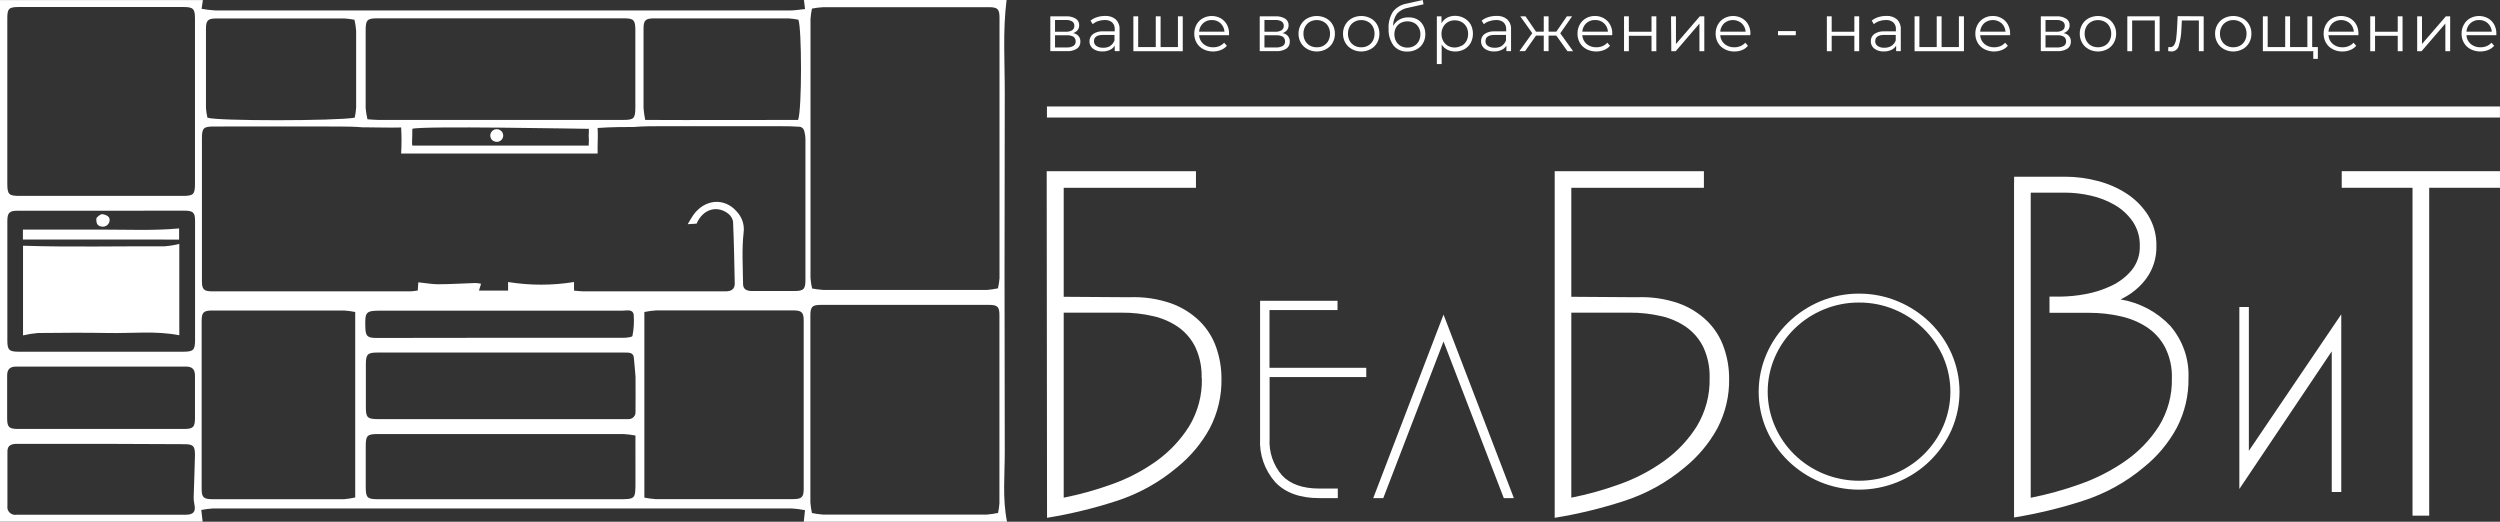 <svg width="460" height="96" viewBox="0 0 460 96" fill="none" xmlns="http://www.w3.org/2000/svg">
<rect x="0" y="0" width="460" height="96" fill="#333333" stroke="none"/>
<g clip-path="url(#clip0_83_822)">
<path d="M185.291 96H147.896C147.968 95.347 148.034 94.702 148.121 93.872C147.31 93.713 146.489 93.606 145.664 93.553C110.187 93.553 74.706 93.553 39.22 93.553C38.488 93.6 37.76 93.692 37.039 93.83L37.286 95.993H0V0.007H37.33L37.097 1.624C37.958 1.775 38.827 1.877 39.7 1.929C47.551 1.929 55.405 1.929 63.261 1.929H114.019C124.453 1.929 134.885 1.929 145.315 1.929C146.216 1.929 147.118 1.766 148.128 1.667L147.925 0H185.211C184.484 5.773 184.891 11.526 184.877 17.264C184.819 39.223 184.819 61.179 184.877 83.134C184.884 87.411 184.426 91.702 185.291 96ZM67.201 23.427C67.158 23.427 66.773 23.427 66.729 23.427C65.151 23.3 63.923 23.285 62.367 23.278C54.69 23.243 47.013 23.278 39.337 23.278C37.446 23.278 37.156 23.562 37.156 25.449C37.156 34.23 37.156 43.01 37.156 51.791C37.156 53.245 37.534 53.607 39.031 53.607C51.211 53.607 63.387 53.607 75.562 53.607C76.001 53.583 76.438 53.531 76.87 53.451L76.972 51.947C78.426 52.089 79.531 52.309 80.607 52.302C82.89 52.302 85.165 52.146 87.448 52.075C87.807 52.091 88.165 52.136 88.516 52.209L88.131 53.465H93.489V51.89C97.506 52.543 101.605 52.543 105.622 51.89V53.472C106.204 53.522 106.749 53.607 107.301 53.607H123.048C126.537 53.607 130.019 53.607 133.502 53.607C134.563 53.607 135.217 53.21 135.195 52.117C135.115 48.344 135.05 44.571 134.883 40.769C134.779 40.189 134.458 39.668 133.981 39.308C132.106 37.833 129.445 38.265 128.166 41.152L126.537 41.251C126.915 40.627 127.199 40.095 127.54 39.606C129.627 36.62 133.283 36.308 135.537 38.897C136.035 39.416 136.408 40.036 136.631 40.713C136.853 41.39 136.919 42.107 136.824 42.812C136.475 45.918 136.693 49.089 136.722 52.231C136.722 53.281 137.449 53.55 138.438 53.55C140.997 53.55 143.527 53.55 146.115 53.55C147.867 53.55 148.201 53.21 148.201 51.522C148.201 42.92 148.201 34.312 148.201 25.697C148.199 25.103 148.109 24.513 147.932 23.945C147.872 23.792 147.774 23.656 147.647 23.548C147.521 23.44 147.369 23.365 147.205 23.328C145.998 23.236 144.784 23.222 143.57 23.222C136.155 23.222 128.747 23.222 121.332 23.222C119.878 23.222 118.468 23.222 116.643 23.363C115.189 23.363 112.463 23.363 109.962 23.548C110.064 24.917 109.919 26.683 109.962 28.25H73.81C73.904 26.653 73.904 25.052 73.81 23.456C71.563 23.52 69.382 23.427 67.201 23.427ZM149.4 1.582C149.268 2.214 149.178 2.853 149.132 3.497C149.132 19.375 149.132 35.26 149.132 51.153C149.18 51.802 149.279 52.447 149.43 53.082C150.102 53.211 150.782 53.298 151.465 53.344C161.526 53.344 171.588 53.344 181.649 53.344C182.314 53.291 182.975 53.194 183.626 53.054C183.766 52.444 183.861 51.825 183.91 51.202C183.91 35.23 183.91 19.257 183.91 3.284C183.91 1.653 183.568 1.319 181.925 1.319C171.777 1.319 161.628 1.319 151.48 1.319C150.777 1.363 150.077 1.451 149.386 1.582H149.4ZM149.4 94.397C150.064 94.537 150.737 94.632 151.414 94.681C161.476 94.681 171.537 94.681 181.598 94.681C182.288 94.624 182.973 94.523 183.648 94.376C183.77 93.786 183.852 93.189 183.895 92.588C183.895 81.046 183.895 69.506 183.895 57.969C183.895 56.444 183.546 56.096 181.933 56.096C171.653 56.096 161.371 56.096 151.087 56.096C149.415 56.096 149.11 56.451 149.11 58.089C149.11 69.542 149.11 80.994 149.11 92.447C149.159 93.103 149.256 93.754 149.4 94.397ZM1.345 18.42C1.345 23.541 1.345 28.662 1.345 33.783C1.345 35.776 1.628 36.045 3.591 36.045H33.637C35.564 36.045 35.869 35.769 35.876 33.917C35.876 23.761 35.876 13.594 35.876 3.419C35.876 1.61 35.556 1.291 33.746 1.291H3.439C1.665 1.291 1.345 1.589 1.345 3.284V18.42ZM118.562 91.56C119.239 91.694 119.924 91.787 120.612 91.837C129.036 91.837 137.464 91.837 145.896 91.837C147.489 91.837 147.874 91.503 147.881 89.971C147.881 79.635 147.881 69.301 147.881 58.969C147.881 57.444 147.474 57.111 145.896 57.111C137.507 57.111 129.123 57.111 120.743 57.111C120.01 57.16 119.281 57.259 118.562 57.408V91.56ZM65.362 57.408C64.686 57.274 64.001 57.181 63.312 57.132C55.233 57.132 47.159 57.132 39.089 57.132C37.497 57.132 37.105 57.458 37.105 58.99C37.105 69.322 37.105 79.656 37.105 89.993C37.105 91.532 37.497 91.851 39.082 91.851C47.161 91.851 55.238 91.851 63.312 91.851C64.003 91.795 64.688 91.689 65.362 91.532V57.408ZM67.616 21.945C68.408 21.994 69.004 22.066 69.608 22.066H114.593C116.658 22.066 116.897 21.831 116.905 19.739C116.905 15.011 116.905 10.282 116.905 5.554C116.905 3.66 116.599 3.369 114.724 3.369H69.462C67.579 3.369 67.281 3.66 67.281 5.561C67.281 10.341 67.281 15.117 67.281 19.888C67.342 20.588 67.454 21.282 67.616 21.966V21.945ZM116.636 65.898C116.585 64.828 115.727 64.87 114.869 64.87H69.382C67.667 64.87 67.332 65.203 67.318 66.92C67.318 69.594 67.318 72.261 67.318 74.927C67.318 76.857 67.609 77.119 69.63 77.119C84.625 77.119 99.622 77.119 114.622 77.119C114.927 77.119 115.24 77.119 115.545 77.119C115.734 77.135 115.923 77.109 116.1 77.046C116.277 76.982 116.438 76.88 116.57 76.749C116.703 76.618 116.804 76.459 116.867 76.286C116.93 76.112 116.953 75.927 116.934 75.743C116.934 73.615 116.97 71.445 116.934 69.289C116.868 68.154 116.716 67.026 116.636 65.898ZM116.919 80.134C116.199 80.001 115.47 79.911 114.738 79.864C99.646 79.864 84.559 79.864 69.477 79.864C67.587 79.864 67.296 80.155 67.296 82.056C67.296 84.552 67.296 87.049 67.296 89.546C67.296 91.603 67.565 91.858 69.63 91.858H113.699C116.919 91.858 116.919 91.858 116.927 88.744L116.919 80.134ZM118.729 22.066C128.18 22.115 137.58 22.066 146.849 22.066C147.576 20.129 147.539 5.171 146.9 3.624C146.291 3.501 145.674 3.42 145.053 3.383C136.814 3.383 128.575 3.383 120.336 3.383C118.766 3.383 118.41 3.738 118.41 5.284C118.41 10.14 118.41 15.001 118.41 19.867C118.466 20.605 118.57 21.34 118.722 22.066H118.729ZM38.173 21.654C39.831 22.285 61.924 22.264 65.268 21.654C65.401 21.053 65.488 20.444 65.529 19.831C65.529 15.103 65.529 10.374 65.529 5.646C65.478 4.97 65.376 4.299 65.224 3.639C64.619 3.52 64.007 3.44 63.392 3.397C55.541 3.397 47.687 3.397 39.831 3.397C38.253 3.397 37.897 3.745 37.897 5.284C37.897 10.15 37.897 15.015 37.897 19.874C37.939 20.473 38.029 21.068 38.166 21.654H38.173ZM18.669 81.666C13.507 81.666 8.346 81.666 3.184 81.666C2.195 81.666 1.381 81.871 1.367 83.02C1.367 86.375 1.367 89.73 1.367 93.092C1.33 93.318 1.349 93.549 1.423 93.766C1.497 93.982 1.624 94.179 1.792 94.337C1.96 94.496 2.166 94.613 2.39 94.678C2.615 94.742 2.853 94.753 3.082 94.709C13.449 94.709 23.816 94.709 34.182 94.709C35.636 94.709 36.058 94.106 35.76 92.759C35.668 92.342 35.627 91.915 35.636 91.489C35.709 88.879 35.825 86.262 35.876 83.687C35.876 82.063 35.549 81.729 33.892 81.729L18.669 81.666ZM18.705 38.776C13.543 38.776 8.382 38.776 3.22 38.776C1.767 38.776 1.352 39.145 1.352 40.599C1.352 47.961 1.352 55.323 1.352 62.685C1.352 64.395 1.701 64.714 3.431 64.714H33.761C35.564 64.714 35.891 64.402 35.891 62.586C35.891 55.267 35.891 47.949 35.891 40.634C35.891 39.095 35.535 38.769 33.935 38.762L18.705 38.776ZM18.487 78.928H33.833C35.513 78.928 35.862 78.616 35.876 76.984C35.876 74.36 35.876 71.736 35.876 69.112C35.876 67.991 35.396 67.452 34.226 67.452H2.966C1.796 67.452 1.309 67.991 1.316 69.112C1.316 71.736 1.316 74.36 1.316 76.984C1.316 78.616 1.672 78.928 3.351 78.928H18.487ZM91.919 62.154C99.552 62.154 107.18 62.154 114.804 62.154C115.349 62.154 116.338 62.012 116.367 61.82C116.62 60.555 116.701 59.262 116.607 57.976C116.49 56.813 115.334 57.16 114.564 57.16C99.792 57.16 85.01 57.16 70.218 57.16C67.311 57.16 67.136 57.302 67.223 60.239C67.267 61.863 67.587 62.175 69.266 62.182L91.919 62.154ZM108.319 23.704C106.865 23.704 77.365 23.122 75.867 23.704C75.867 25.959 75.758 26.264 75.867 26.789C85.267 26.789 96.739 26.789 106.138 26.789H108.319C108.366 26.161 108.366 25.531 108.319 24.902C108.356 24.499 108.366 24.094 108.348 23.69L108.319 23.704Z" fill="white"/>
<path d="M32.99 44.883V61.685C28.628 60.834 24.266 61.359 19.941 61.274C15.615 61.189 11.305 61.231 6.979 61.274C6.055 61.35 5.139 61.497 4.238 61.714V45.216C12.962 45.493 21.598 45.287 30.249 45.323C31.174 45.25 32.091 45.103 32.99 44.883Z" fill="white"/>
<path d="M4.216 44.074V42.244C9.036 42.244 13.885 42.244 18.756 42.244C23.627 42.244 28.287 42.464 32.954 42.032V44.081L4.216 44.074Z" fill="white"/>
<path d="M20.166 40.365C20.186 40.56 20.158 40.758 20.083 40.941C20.008 41.123 19.89 41.286 19.737 41.414C19.585 41.543 19.403 41.634 19.207 41.68C19.011 41.725 18.806 41.724 18.61 41.677C17.702 41.521 17.724 40.741 17.724 40.258C17.724 39.968 18.538 39.358 18.821 39.407C19.221 39.457 20.115 39.677 20.166 40.365Z" fill="white"/>
<path d="M90.952 23.853C91.108 23.793 91.275 23.765 91.443 23.772C91.61 23.779 91.775 23.82 91.925 23.893C92.075 23.965 92.208 24.068 92.316 24.194C92.423 24.32 92.502 24.466 92.547 24.624C92.593 24.782 92.604 24.947 92.58 25.109C92.556 25.271 92.497 25.426 92.408 25.565C92.318 25.703 92.2 25.822 92.061 25.913C91.921 26.004 91.764 26.066 91.599 26.094C91.4 26.118 91.198 26.096 91.01 26.03C90.86 25.987 90.721 25.913 90.603 25.813C90.485 25.712 90.391 25.588 90.326 25.449C90.257 25.304 90.218 25.148 90.212 24.988C90.205 24.829 90.232 24.67 90.291 24.521C90.349 24.372 90.438 24.236 90.551 24.121C90.665 24.006 90.801 23.915 90.952 23.853Z" fill="white"/>
<path d="M192.593 31.498H220.057V34.551H195.722V54.609L207.791 54.691C210.388 54.582 212.984 54.958 215.437 55.8C217.425 56.51 219.233 57.631 220.735 59.087C222.119 60.462 223.164 62.125 223.792 63.952C224.427 65.778 224.751 67.692 224.751 69.62C224.818 72.798 224.084 75.943 222.613 78.78C221.096 81.566 219.029 84.032 216.532 86.036C213.243 88.802 209.425 90.905 205.298 92.223C201.17 93.556 196.944 94.577 192.655 95.276L192.593 31.498ZM221.101 69.549C221.161 67.614 220.773 65.69 219.964 63.921C219.259 62.445 218.182 61.167 216.834 60.207C215.439 59.238 213.862 58.546 212.193 58.171C210.29 57.729 208.339 57.514 206.383 57.53H195.722V91.572C198.742 90.972 201.71 90.145 204.599 89.099C207.517 88.06 210.27 86.624 212.777 84.835C215.192 83.102 217.239 80.928 218.806 78.433C220.416 75.757 221.226 72.693 221.142 69.59L221.101 69.549Z" fill="white"/>
<path d="M242.745 91.653C239.198 91.653 236.497 90.673 234.64 88.712C232.685 86.49 231.687 83.617 231.855 80.693V55.342H246.103V57.052H233.586V67.677H251.392V69.386H233.607V80.693C233.453 83.154 234.27 85.579 235.892 87.471C237.415 89.085 239.699 89.893 242.745 89.893H246.156V91.653H242.745Z" fill="white"/>
<path d="M254.521 91.653H252.675L265.609 57.886L278.554 91.653H276.697L265.609 62.832L254.521 91.653Z" fill="white"/>
<path d="M286.064 31.498H313.519V34.551H289.121V54.609L301.189 54.691C303.79 54.582 306.389 54.958 308.845 55.8C310.832 56.508 312.637 57.629 314.134 59.087C315.521 60.459 316.566 62.124 317.19 63.952C317.834 65.776 318.161 67.691 318.16 69.62C318.224 72.799 317.486 75.944 316.012 78.78C314.495 81.563 312.432 84.029 309.941 86.036C306.648 88.802 302.826 90.906 298.696 92.223C294.573 93.558 290.349 94.578 286.064 95.276V31.498ZM314.572 69.549C314.627 67.614 314.239 65.691 313.435 63.921C312.726 62.448 311.65 61.171 310.306 60.207C308.914 59.238 307.34 58.546 305.674 58.171C303.768 57.729 301.814 57.514 299.854 57.53H289.121V91.572C292.141 90.973 295.109 90.147 297.997 89.099C300.916 88.062 303.67 86.626 306.175 84.835C308.596 83.105 310.648 80.93 312.215 78.433C313.828 75.757 314.644 72.694 314.572 69.59V69.549Z" fill="white"/>
<path d="M342.068 54.029C344.528 54.02 346.964 54.505 349.224 55.454C353.662 57.302 357.197 60.751 359.091 65.081C360.055 67.294 360.552 69.674 360.552 72.078C360.552 74.482 360.055 76.862 359.091 79.075C358.142 81.208 356.791 83.148 355.107 84.794C353.42 86.444 351.422 87.761 349.224 88.671C346.956 89.612 344.517 90.096 342.052 90.096C339.588 90.096 337.149 89.612 334.881 88.671C330.464 86.819 326.943 83.384 325.045 79.075C324.084 76.861 323.591 74.48 323.595 72.076C323.598 69.672 324.099 67.293 325.066 65.081C326.001 62.934 327.35 60.983 329.04 59.331C330.728 57.693 332.716 56.377 334.902 55.454C337.164 54.502 339.604 54.017 342.068 54.029ZM342.068 55.668C339.828 55.655 337.609 56.092 335.549 56.95C331.506 58.624 328.289 61.766 326.578 65.712C325.706 67.721 325.256 69.881 325.256 72.063C325.256 74.245 325.706 76.404 326.578 78.413C328.281 82.365 331.501 85.51 335.549 87.175C337.611 88.022 339.826 88.457 342.063 88.457C344.3 88.457 346.515 88.022 348.577 87.175C350.579 86.349 352.4 85.153 353.938 83.654C355.475 82.147 356.703 80.368 357.558 78.413C358.425 76.403 358.872 74.244 358.872 72.063C358.872 69.882 358.425 67.723 357.558 65.712C356.703 63.76 355.474 61.985 353.938 60.481C352.4 58.979 350.58 57.781 348.577 56.95C346.52 56.093 344.305 55.656 342.068 55.668Z" fill="white"/>
<path d="M390.175 55.088C393.712 55.682 396.945 57.407 399.365 59.993C401.652 62.68 402.834 66.1 402.682 69.59C402.733 72.743 401.999 75.862 400.544 78.678C399.036 81.481 396.968 83.963 394.463 85.975C391.174 88.741 387.355 90.844 383.228 92.162C379.101 93.495 374.874 94.516 370.586 95.215V33.584H373.653V91.592C376.698 90.986 379.693 90.159 382.613 89.119C385.599 88.079 388.424 86.644 391.01 84.855C393.493 83.144 395.603 80.968 397.216 78.454C398.871 75.781 399.707 72.701 399.626 69.579C399.689 67.634 399.267 65.703 398.395 63.952C397.625 62.462 396.485 61.185 395.078 60.237C393.6 59.272 391.952 58.582 390.217 58.202C388.313 57.766 386.363 57.551 384.407 57.56H377.106V54.579H379.025C380.611 54.563 382.193 54.407 383.75 54.111C385.402 53.809 387.006 53.292 388.517 52.574C389.953 51.896 391.221 50.92 392.23 49.714C393.245 48.451 393.773 46.881 393.722 45.277C393.772 43.693 393.328 42.132 392.449 40.799C391.6 39.56 390.482 38.517 389.174 37.746C387.789 36.939 386.282 36.348 384.71 35.996C383.161 35.638 381.576 35.454 379.984 35.446H370.597V32.515H379.984C381.996 32.517 383.998 32.777 385.94 33.289C387.852 33.772 389.668 34.563 391.312 35.629C392.898 36.664 394.238 38.017 395.245 39.598C396.303 41.324 396.835 43.308 396.778 45.318C396.821 47.4 396.194 49.443 394.984 51.159C393.752 52.848 392.096 54.2 390.175 55.088Z" fill="white"/>
<path d="M430.793 57.836V90.524H429.041V64.644L412.039 89.974V56.492H413.791V82.952L430.793 57.836Z" fill="white"/>
<path d="M460 31.498V34.551H446.972V94.879H443.905V34.551H430.877V31.498H460Z" fill="white"/>
<path d="M459.99 19.591H192.635V21.626H459.99V19.591Z" fill="white"/>
<path d="M198.789 7.663C198.803 7.914 198.752 8.163 198.641 8.389C198.53 8.615 198.362 8.81 198.153 8.956C197.586 9.302 196.921 9.463 196.254 9.414H193.26V3.002H196.171C196.789 2.972 197.402 3.12 197.933 3.43C198.139 3.562 198.306 3.744 198.417 3.958C198.529 4.172 198.581 4.411 198.57 4.651C198.579 4.973 198.476 5.289 198.278 5.546C198.063 5.803 197.777 5.994 197.454 6.096C197.839 6.142 198.192 6.33 198.44 6.621C198.688 6.912 198.813 7.285 198.789 7.663ZM194.126 5.842H196.108C196.517 5.864 196.923 5.768 197.276 5.567C197.41 5.474 197.517 5.35 197.589 5.206C197.66 5.062 197.692 4.902 197.683 4.742C197.692 4.586 197.659 4.429 197.587 4.289C197.516 4.148 197.409 4.027 197.276 3.939C196.921 3.744 196.515 3.652 196.108 3.674H194.126V5.842ZM197.495 8.457C197.638 8.366 197.752 8.24 197.828 8.092C197.903 7.943 197.936 7.778 197.923 7.612C197.93 7.451 197.898 7.29 197.829 7.143C197.761 6.996 197.657 6.868 197.527 6.768C197.158 6.556 196.732 6.46 196.306 6.493H194.126V8.732H196.212C196.658 8.762 197.103 8.666 197.495 8.457Z" fill="white"/>
<path d="M205.308 3.572C205.551 3.818 205.738 4.111 205.856 4.432C205.975 4.753 206.023 5.094 205.997 5.435V9.414H205.11V8.396C204.903 8.739 204.593 9.012 204.223 9.18C203.794 9.38 203.322 9.478 202.846 9.465C202.218 9.499 201.597 9.316 201.094 8.946C200.895 8.782 200.734 8.578 200.624 8.348C200.514 8.118 200.457 7.867 200.457 7.612C200.457 7.358 200.514 7.107 200.624 6.877C200.734 6.647 200.895 6.443 201.094 6.279C201.656 5.893 202.339 5.713 203.024 5.77H205.11V5.384C205.127 5.153 205.094 4.921 205.013 4.704C204.932 4.487 204.805 4.288 204.641 4.122C204.25 3.805 203.749 3.648 203.243 3.684C202.834 3.685 202.428 3.753 202.043 3.888C201.68 4.006 201.346 4.197 201.063 4.447L200.656 3.796C201.01 3.509 201.417 3.292 201.856 3.155C202.334 3.002 202.834 2.927 203.337 2.931C204.055 2.884 204.763 3.114 205.308 3.572ZM204.265 8.457C204.638 8.211 204.92 7.854 205.068 7.439V6.422H202.982C201.856 6.422 201.292 6.808 201.292 7.572C201.283 7.743 201.318 7.915 201.394 8.069C201.471 8.224 201.587 8.358 201.73 8.457C202.094 8.693 202.526 8.807 202.961 8.783C203.433 8.811 203.903 8.697 204.307 8.457H204.265Z" fill="white"/>
<path d="M217.627 3.002V9.424H208.542V3.002H209.428V8.661H212.662V3.002H213.549V8.661H216.74V3.002H217.627Z" fill="white"/>
<path d="M226.139 6.473H220.631C220.646 6.78 220.724 7.082 220.86 7.36C220.996 7.638 221.188 7.886 221.424 8.091C221.926 8.507 222.57 8.725 223.228 8.701C223.615 8.705 223.998 8.632 224.355 8.488C224.696 8.346 224.999 8.13 225.242 7.857L225.742 8.427C225.448 8.768 225.072 9.034 224.647 9.2C224.127 9.405 223.568 9.497 223.008 9.471C222.448 9.444 221.9 9.3 221.403 9.047C220.891 8.782 220.468 8.379 220.183 7.887C219.886 7.372 219.735 6.789 219.745 6.198C219.738 5.613 219.881 5.036 220.162 4.519C220.429 4.034 220.83 3.632 221.32 3.358C221.822 3.085 222.387 2.941 222.962 2.941C223.538 2.941 224.103 3.085 224.605 3.358C225.082 3.637 225.475 4.033 225.742 4.508C226.021 5.029 226.161 5.61 226.149 6.198L226.139 6.473ZM221.372 4.274C220.933 4.68 220.669 5.233 220.631 5.821H225.304C225.266 5.235 225.005 4.684 224.574 4.274C224.139 3.879 223.562 3.667 222.968 3.684C222.675 3.675 222.383 3.722 222.109 3.824C221.835 3.925 221.585 4.078 221.372 4.274Z" fill="white"/>
<path d="M237.321 7.663C237.335 7.914 237.284 8.163 237.173 8.389C237.062 8.615 236.894 8.81 236.684 8.956C236.117 9.299 235.452 9.459 234.786 9.414H231.792V3.002H234.692C235.314 2.97 235.931 3.118 236.465 3.43C236.669 3.563 236.835 3.746 236.946 3.959C237.058 4.173 237.111 4.411 237.102 4.651C237.105 4.972 237.003 5.286 236.81 5.546C236.595 5.803 236.309 5.994 235.986 6.096C236.371 6.142 236.724 6.33 236.972 6.621C237.22 6.912 237.345 7.285 237.321 7.663ZM232.658 5.842H234.63C235.042 5.866 235.452 5.77 235.808 5.567C235.942 5.474 236.049 5.35 236.12 5.206C236.192 5.062 236.224 4.902 236.215 4.742C236.224 4.586 236.191 4.429 236.119 4.289C236.048 4.148 235.941 4.027 235.808 3.939C235.449 3.743 235.04 3.651 234.63 3.674H232.658V5.842ZM236.027 8.457C236.168 8.365 236.28 8.239 236.354 8.09C236.427 7.942 236.458 7.777 236.444 7.612C236.453 7.452 236.423 7.292 236.356 7.145C236.288 6.998 236.187 6.869 236.059 6.768C235.69 6.556 235.264 6.46 234.838 6.493H232.658V8.732H234.744C235.19 8.76 235.635 8.665 236.027 8.457Z" fill="white"/>
<path d="M240.575 9.047C240.07 8.777 239.651 8.375 239.365 7.887C239.068 7.372 238.917 6.789 238.927 6.198C238.917 5.61 239.068 5.03 239.365 4.519C239.651 4.031 240.07 3.629 240.575 3.358C241.102 3.085 241.689 2.942 242.286 2.942C242.882 2.942 243.47 3.085 243.996 3.358C244.5 3.628 244.916 4.03 245.196 4.519C245.485 5.033 245.632 5.611 245.624 6.198C245.632 6.787 245.485 7.369 245.196 7.887C244.916 8.376 244.5 8.778 243.996 9.047C243.472 9.328 242.884 9.475 242.286 9.475C241.688 9.475 241.099 9.328 240.575 9.047ZM243.538 8.396C243.909 8.187 244.212 7.88 244.414 7.511C244.627 7.105 244.734 6.654 244.727 6.198C244.736 5.745 244.628 5.297 244.414 4.895C244.218 4.522 243.913 4.213 243.538 4.01C243.158 3.794 242.725 3.685 242.286 3.694C241.844 3.686 241.407 3.795 241.024 4.01C240.653 4.219 240.349 4.526 240.147 4.895C239.933 5.297 239.825 5.745 239.835 6.198C239.827 6.654 239.934 7.105 240.147 7.511C240.355 7.876 240.657 8.181 241.024 8.396C241.41 8.603 241.845 8.708 242.286 8.701C242.734 8.714 243.177 8.609 243.569 8.396H243.538Z" fill="white"/>
<path d="M248.763 9.047C248.258 8.777 247.84 8.375 247.553 7.887C247.257 7.372 247.105 6.789 247.115 6.198C247.105 5.61 247.257 5.03 247.553 4.519C247.84 4.03 248.258 3.629 248.763 3.358C249.29 3.084 249.877 2.94 250.474 2.94C251.071 2.94 251.658 3.084 252.185 3.358C252.688 3.627 253.104 4.03 253.384 4.519C253.673 5.033 253.82 5.611 253.812 6.198C253.82 6.787 253.673 7.369 253.384 7.887C253.104 8.376 252.688 8.778 252.185 9.047C251.66 9.328 251.072 9.475 250.474 9.475C249.876 9.475 249.288 9.328 248.763 9.047ZM251.726 8.396C252.097 8.186 252.4 7.88 252.602 7.511C252.815 7.105 252.923 6.654 252.915 6.198C252.924 5.745 252.816 5.297 252.602 4.895C252.407 4.521 252.102 4.213 251.726 4.01C251.346 3.794 250.913 3.685 250.474 3.694C250.032 3.686 249.596 3.795 249.212 4.01C248.841 4.219 248.537 4.526 248.336 4.895C248.121 5.297 248.014 5.745 248.023 6.198C248.015 6.654 248.123 7.105 248.336 7.511C248.543 7.875 248.845 8.181 249.212 8.396C249.598 8.603 250.033 8.708 250.474 8.701C250.912 8.709 251.343 8.604 251.726 8.396Z" fill="white"/>
<path d="M260.738 3.542C261.21 3.801 261.597 4.185 261.854 4.651C262.131 5.154 262.271 5.718 262.261 6.289C262.271 6.869 262.123 7.442 261.833 7.948C261.567 8.429 261.16 8.822 260.665 9.078C260.138 9.358 259.544 9.498 258.944 9.485C258.459 9.508 257.976 9.419 257.533 9.224C257.091 9.03 256.702 8.735 256.399 8.365C255.766 7.471 255.451 6.398 255.502 5.312C255.432 4.202 255.712 3.098 256.305 2.147C256.927 1.362 257.827 0.832 258.829 0.662L261.781 0L261.927 0.794L259.153 1.415C258.353 1.536 257.618 1.916 257.066 2.493C256.574 3.159 256.318 3.963 256.336 4.783C256.591 4.303 256.977 3.901 257.452 3.623C257.947 3.336 258.514 3.188 259.09 3.196C259.661 3.168 260.229 3.287 260.738 3.542ZM260.196 8.457C260.558 8.248 260.854 7.945 261.051 7.582C261.255 7.188 261.358 6.751 261.353 6.31C261.366 5.877 261.262 5.449 261.051 5.068C260.861 4.711 260.567 4.417 260.206 4.223C259.825 4.022 259.398 3.921 258.965 3.928C258.532 3.922 258.105 4.024 257.724 4.223C257.363 4.421 257.066 4.714 256.868 5.068C256.662 5.451 256.558 5.878 256.566 6.31C256.561 6.751 256.664 7.188 256.868 7.582C257.065 7.945 257.361 8.248 257.724 8.457C258.103 8.662 258.531 8.768 258.965 8.762C259.396 8.769 259.82 8.663 260.196 8.457Z" fill="white"/>
<path d="M269.427 3.348C269.919 3.621 270.327 4.018 270.606 4.498C270.88 5.027 271.023 5.611 271.023 6.203C271.023 6.795 270.88 7.379 270.606 7.907C270.328 8.391 269.921 8.793 269.427 9.068C268.912 9.341 268.334 9.482 267.748 9.475C267.248 9.48 266.755 9.368 266.308 9.149C265.88 8.93 265.52 8.603 265.265 8.203V11.785H264.379V3.002H265.234V4.264C265.481 3.839 265.842 3.488 266.277 3.246C266.735 3.017 267.244 2.902 267.758 2.911C268.344 2.912 268.919 3.063 269.427 3.348ZM268.937 8.437C269.309 8.225 269.615 7.919 269.823 7.551C270.037 7.145 270.144 6.694 270.136 6.238C270.144 5.786 270.037 5.338 269.823 4.936C269.615 4.568 269.309 4.262 268.937 4.05C268.554 3.842 268.123 3.733 267.685 3.735C267.247 3.73 266.815 3.839 266.433 4.05C266.062 4.26 265.759 4.567 265.557 4.936C265.336 5.335 265.224 5.784 265.234 6.238C265.224 6.696 265.336 7.148 265.557 7.551C265.759 7.92 266.062 8.227 266.433 8.437C266.816 8.644 267.248 8.75 267.685 8.742C268.126 8.735 268.558 8.616 268.937 8.396V8.437Z" fill="white"/>
<path d="M277.344 3.572C277.587 3.818 277.774 4.111 277.892 4.431C278.011 4.752 278.059 5.094 278.033 5.434V9.414H277.177V8.396C276.974 8.738 276.668 9.011 276.301 9.18C275.868 9.38 275.393 9.478 274.914 9.465C274.286 9.496 273.666 9.312 273.161 8.945C272.953 8.785 272.785 8.579 272.673 8.344C272.561 8.109 272.506 7.851 272.515 7.592C272.505 7.342 272.554 7.094 272.659 6.866C272.764 6.639 272.922 6.438 273.12 6.279C273.683 5.897 274.365 5.717 275.049 5.77H277.136V5.384C277.153 5.152 277.119 4.919 277.037 4.702C276.954 4.484 276.824 4.286 276.656 4.122C276.27 3.804 275.772 3.647 275.268 3.684C274.86 3.685 274.454 3.753 274.069 3.888C273.685 4.002 273.33 4.193 273.026 4.447L272.629 3.796C272.984 3.509 273.391 3.292 273.829 3.155C274.304 3.003 274.8 2.928 275.3 2.931C275.667 2.899 276.037 2.939 276.389 3.049C276.74 3.159 277.065 3.337 277.344 3.572ZM276.301 8.457C276.674 8.211 276.956 7.854 277.104 7.439V6.422H275.018C273.892 6.422 273.328 6.808 273.328 7.572C273.319 7.743 273.354 7.915 273.43 8.069C273.507 8.224 273.623 8.358 273.766 8.457C274.126 8.692 274.555 8.806 274.987 8.783C275.462 8.811 275.935 8.697 276.343 8.457H276.301Z" fill="white"/>
<path d="M286.367 6.554H284.938V9.414H284.051V6.554H282.622L280.609 9.414H279.566L281.934 6.106L279.733 3.002H280.692L282.622 5.821H284.051V3.002H284.938V5.821H286.367L288.307 3.002H289.267L287.087 6.127L289.454 9.424H288.411L286.367 6.554Z" fill="white"/>
<path d="M296.641 6.473H291.144C291.176 7.091 291.457 7.673 291.927 8.091C292.43 8.505 293.073 8.723 293.731 8.701C294.118 8.705 294.501 8.632 294.858 8.488C295.2 8.349 295.504 8.132 295.744 7.857L296.245 8.426C295.95 8.768 295.574 9.033 295.15 9.2C294.632 9.404 294.074 9.497 293.516 9.47C292.957 9.444 292.412 9.3 291.916 9.047C291.405 8.782 290.981 8.379 290.696 7.887C290.399 7.372 290.248 6.789 290.258 6.198C290.246 5.612 290.389 5.034 290.675 4.519C290.938 4.034 291.336 3.632 291.822 3.358C292.322 3.073 292.892 2.929 293.47 2.941C294.045 2.931 294.612 3.075 295.108 3.358C295.589 3.632 295.982 4.03 296.245 4.508C296.532 5.027 296.676 5.609 296.662 6.198L296.641 6.473ZM291.874 4.274C291.439 4.681 291.178 5.234 291.144 5.821H295.859C295.825 5.234 295.564 4.681 295.129 4.274C294.914 4.078 294.662 3.925 294.386 3.823C294.11 3.722 293.817 3.675 293.523 3.684C293.221 3.668 292.92 3.712 292.636 3.814C292.353 3.915 292.094 4.072 291.874 4.274Z" fill="white"/>
<path d="M298.821 3.002H299.708V5.842H303.88V3.002H304.767V9.424H303.88V6.584H299.708V9.424H298.821V3.002Z" fill="white"/>
<path d="M307.469 3.002H308.376V8.091L312.768 3.002H313.592V9.424H312.695V4.335L308.324 9.424H307.521L307.469 3.002Z" fill="white"/>
<path d="M322.03 6.472H316.523C316.538 6.78 316.615 7.082 316.752 7.36C316.888 7.638 317.079 7.886 317.315 8.091C317.814 8.507 318.454 8.725 319.11 8.701C319.496 8.707 319.88 8.634 320.236 8.488C320.582 8.349 320.889 8.132 321.133 7.857L321.623 8.426C321.346 8.764 320.988 9.03 320.58 9.2C320.121 9.386 319.628 9.48 319.13 9.475C318.504 9.487 317.886 9.34 317.336 9.047C316.825 8.782 316.401 8.379 316.116 7.887C315.819 7.372 315.668 6.789 315.678 6.198C315.666 5.612 315.81 5.034 316.095 4.518C316.363 4.034 316.764 3.632 317.253 3.358C317.753 3.085 318.317 2.941 318.891 2.941C319.464 2.941 320.028 3.085 320.528 3.358C321.011 3.629 321.405 4.028 321.665 4.508C321.952 5.027 322.096 5.609 322.082 6.198L322.03 6.472ZM317.253 4.274C316.822 4.684 316.561 5.235 316.523 5.821H321.196C321.158 5.233 320.894 4.68 320.455 4.274C320.013 3.894 319.444 3.684 318.854 3.684C318.264 3.684 317.695 3.894 317.253 4.274Z" fill="white"/>
<path d="M327.152 5.719H330.427V6.483H327.152V5.719Z" fill="white"/>
<path d="M336.143 3.002H337.03V5.842H341.202V3.002H342.089V9.424H341.202V6.584H337.03V9.424H336.143V3.002Z" fill="white"/>
<path d="M349.057 3.572C349.299 3.818 349.486 4.111 349.605 4.431C349.723 4.752 349.771 5.094 349.745 5.434V9.414H348.89V8.396C348.686 8.738 348.381 9.011 348.014 9.18C347.581 9.38 347.105 9.478 346.626 9.465C345.998 9.496 345.378 9.312 344.874 8.945C344.665 8.785 344.498 8.579 344.386 8.344C344.273 8.109 344.219 7.851 344.227 7.592C344.217 7.342 344.267 7.094 344.372 6.866C344.477 6.639 344.634 6.438 344.832 6.279C345.396 5.897 346.078 5.717 346.762 5.77H348.848V5.384C348.866 5.152 348.832 4.919 348.749 4.702C348.666 4.484 348.536 4.286 348.368 4.122C347.982 3.804 347.484 3.647 346.981 3.684C346.572 3.685 346.166 3.753 345.781 3.888C345.416 4.008 345.08 4.199 344.79 4.447L344.394 3.796C344.748 3.509 345.155 3.292 345.594 3.155C346.072 3.002 346.572 2.927 347.075 2.931C347.796 2.881 348.509 3.112 349.057 3.572ZM348.014 8.457C348.387 8.211 348.669 7.854 348.817 7.439V6.422H346.731C345.604 6.422 345.041 6.808 345.041 7.572C345.031 7.743 345.066 7.915 345.143 8.069C345.22 8.224 345.335 8.358 345.479 8.457C345.839 8.692 346.267 8.806 346.699 8.783C347.161 8.803 347.618 8.689 348.014 8.457Z" fill="white"/>
<path d="M361.365 3.002V9.424H352.28V3.002H353.167V8.661H356.358V3.002H357.255V8.661H360.437V3.002H361.365Z" fill="white"/>
<path d="M369.856 6.472H364.349C364.363 6.78 364.441 7.082 364.577 7.36C364.713 7.638 364.905 7.886 365.141 8.091C365.639 8.507 366.28 8.725 366.935 8.701C367.322 8.706 367.705 8.633 368.062 8.488C368.404 8.348 368.708 8.132 368.949 7.856L369.449 8.426C369.154 8.768 368.778 9.033 368.354 9.2C367.836 9.404 367.278 9.497 366.72 9.47C366.162 9.444 365.616 9.3 365.12 9.047C364.609 8.782 364.185 8.379 363.9 7.887C363.603 7.372 363.452 6.789 363.462 6.198C363.45 5.612 363.594 5.034 363.879 4.518C364.146 4.037 364.542 3.635 365.027 3.358C365.526 3.073 366.096 2.929 366.675 2.941C367.25 2.928 367.817 3.072 368.312 3.358C368.795 3.629 369.189 4.028 369.449 4.508C369.736 5.027 369.88 5.609 369.866 6.198L369.856 6.472ZM365.079 4.274C364.647 4.684 364.387 5.235 364.349 5.821H369.011C368.978 5.234 368.717 4.681 368.281 4.274C367.839 3.894 367.269 3.684 366.68 3.684C366.09 3.684 365.521 3.894 365.079 4.274Z" fill="white"/>
<path d="M381.038 7.663C381.052 7.913 381.001 8.163 380.89 8.389C380.779 8.615 380.611 8.81 380.402 8.956C379.833 9.298 379.169 9.458 378.503 9.414H375.51V3.002H378.409C379.028 2.967 379.643 3.116 380.172 3.43C380.378 3.562 380.544 3.744 380.656 3.958C380.768 4.172 380.82 4.411 380.808 4.651C380.818 4.973 380.715 5.289 380.516 5.546C380.304 5.801 380.022 5.991 379.703 6.096C380.087 6.144 380.438 6.333 380.686 6.623C380.934 6.914 381.06 7.286 381.038 7.663ZM376.375 5.841H378.347C378.755 5.864 379.162 5.768 379.515 5.567C379.649 5.474 379.756 5.35 379.827 5.206C379.898 5.062 379.931 4.902 379.922 4.742C379.93 4.586 379.897 4.429 379.826 4.288C379.755 4.148 379.648 4.027 379.515 3.938C379.161 3.741 378.754 3.649 378.347 3.674H376.375V5.841ZM379.734 8.457C379.876 8.366 379.991 8.24 380.066 8.092C380.141 7.943 380.174 7.778 380.162 7.612C380.17 7.452 380.14 7.292 380.073 7.145C380.006 6.998 379.904 6.869 379.776 6.768C379.404 6.554 378.974 6.458 378.545 6.493H376.375V8.732H378.461C378.904 8.76 379.345 8.665 379.734 8.457Z" fill="white"/>
<path d="M384.313 9.047C383.81 8.778 383.394 8.376 383.114 7.887C382.817 7.372 382.666 6.789 382.676 6.198C382.666 5.61 382.817 5.03 383.114 4.519C383.394 4.03 383.81 3.628 384.313 3.358C384.842 3.085 385.431 2.942 386.029 2.942C386.627 2.942 387.217 3.085 387.745 3.358C388.248 3.625 388.661 4.028 388.934 4.519C389.231 5.03 389.382 5.61 389.372 6.198C389.382 6.789 389.231 7.372 388.934 7.887C388.661 8.378 388.248 8.781 387.745 9.047C387.219 9.328 386.629 9.475 386.029 9.475C385.43 9.475 384.839 9.328 384.313 9.047ZM387.286 8.396C387.654 8.186 387.955 7.879 388.152 7.511C388.365 7.105 388.473 6.654 388.465 6.198C388.474 5.745 388.366 5.297 388.152 4.895C387.96 4.522 387.659 4.214 387.286 4.01C386.901 3.803 386.469 3.695 386.029 3.695C385.59 3.695 385.157 3.803 384.772 4.01C384.396 4.213 384.091 4.522 383.896 4.895C383.678 5.296 383.567 5.744 383.573 6.198C383.568 6.655 383.679 7.106 383.896 7.511C384.098 7.88 384.401 8.187 384.772 8.396C385.159 8.597 385.591 8.701 386.029 8.701C386.467 8.701 386.899 8.597 387.286 8.396Z" fill="white"/>
<path d="M397.373 3.002V9.424H396.486V3.765H392.314V9.424H391.427V3.002H397.373Z" fill="white"/>
<path d="M405.478 3.002V9.424H404.591V3.765H401.462L401.378 5.353C401.351 6.386 401.19 7.412 400.898 8.406C400.834 8.706 400.667 8.976 400.424 9.17C400.181 9.364 399.877 9.472 399.563 9.475C399.348 9.469 399.135 9.438 398.927 9.383L398.99 8.63C399.091 8.661 399.196 8.678 399.303 8.681C399.462 8.684 399.62 8.642 399.756 8.561C399.893 8.48 400.003 8.363 400.074 8.223C400.266 7.866 400.383 7.475 400.419 7.073C400.481 6.615 400.533 6.055 400.575 5.261L400.69 2.972L405.478 3.002Z" fill="white"/>
<path d="M409.212 9.047C408.708 8.778 408.292 8.376 408.012 7.887C407.716 7.372 407.564 6.789 407.574 6.198C407.564 5.61 407.715 5.03 408.012 4.519C408.292 4.03 408.708 3.627 409.212 3.358C409.738 3.084 410.326 2.94 410.923 2.94C411.519 2.94 412.107 3.084 412.633 3.358C413.137 3.627 413.553 4.03 413.833 4.519C414.126 5.031 414.274 5.611 414.26 6.198C414.274 6.788 414.126 7.371 413.833 7.887C413.553 8.376 413.137 8.778 412.633 9.047C412.109 9.328 411.521 9.475 410.923 9.475C410.325 9.475 409.736 9.328 409.212 9.047ZM412.185 8.396C412.551 8.183 412.85 7.877 413.05 7.511C413.264 7.105 413.371 6.654 413.363 6.198C413.372 5.745 413.265 5.297 413.05 4.895C412.856 4.524 412.555 4.217 412.185 4.01C411.801 3.795 411.365 3.686 410.923 3.694C410.483 3.685 410.05 3.794 409.671 4.01C409.295 4.213 408.99 4.521 408.795 4.895C408.572 5.294 408.46 5.743 408.471 6.198C408.462 6.655 408.573 7.107 408.795 7.511C408.996 7.88 409.3 8.186 409.671 8.396C410.053 8.604 410.485 8.709 410.923 8.701C411.363 8.708 411.798 8.603 412.185 8.396Z" fill="white"/>
<path d="M425.442 3.002V9.424H416.367V3.002H417.254V8.661H420.477V3.002H421.374V8.661H424.556V3.002H425.442ZM426.485 8.661V10.828H425.641V9.414H424.535V8.65L426.485 8.661Z" fill="white"/>
<path d="M433.944 6.472H428.436C428.451 6.78 428.529 7.082 428.665 7.36C428.801 7.638 428.993 7.886 429.229 8.091C429.727 8.507 430.367 8.725 431.023 8.701C431.41 8.707 431.793 8.634 432.149 8.488C432.495 8.349 432.802 8.132 433.046 7.857L433.547 8.426C433.252 8.768 432.876 9.033 432.452 9.2C431.993 9.386 431.499 9.48 431.002 9.475C430.376 9.487 429.758 9.34 429.208 9.047C428.696 8.782 428.273 8.379 427.988 7.887C427.691 7.372 427.54 6.789 427.549 6.198C427.537 5.612 427.681 5.034 427.967 4.518C428.234 4.034 428.635 3.632 429.124 3.358C429.625 3.085 430.189 2.941 430.762 2.941C431.336 2.941 431.9 3.085 432.4 3.358C432.883 3.631 433.28 4.029 433.547 4.508C433.826 5.029 433.965 5.61 433.954 6.198L433.944 6.472ZM429.166 4.274C428.735 4.684 428.475 5.235 428.436 5.821H433.109C433.072 5.233 432.807 4.68 432.368 4.274C431.926 3.894 431.357 3.684 430.767 3.684C430.178 3.684 429.608 3.894 429.166 4.274Z" fill="white"/>
<path d="M436.124 3.002H437.01V5.842H441.183V3.002H442.069V9.424H441.183V6.584H437.01V9.424H436.124V3.002Z" fill="white"/>
<path d="M444.76 3.002H445.647V8.091L450.039 3.002H450.831V9.424H449.945V4.335L445.564 9.424H444.76V3.002Z" fill="white"/>
<path d="M459.322 6.473H453.825C453.838 6.78 453.915 7.081 454.049 7.359C454.183 7.636 454.373 7.885 454.607 8.091C455.109 8.507 455.753 8.725 456.412 8.701C456.798 8.705 457.181 8.632 457.538 8.488C457.881 8.349 458.185 8.132 458.425 7.857L458.926 8.427C458.631 8.768 458.255 9.034 457.83 9.2C457.31 9.405 456.751 9.497 456.191 9.471C455.631 9.444 455.084 9.3 454.586 9.047C454.075 8.782 453.651 8.379 453.366 7.887C453.069 7.372 452.918 6.789 452.928 6.198C452.92 5.611 453.067 5.033 453.355 4.519C453.616 4.033 454.014 3.63 454.503 3.358C455.005 3.085 455.571 2.941 456.146 2.941C456.721 2.941 457.286 3.085 457.789 3.358C458.269 3.632 458.663 4.03 458.926 4.508C459.204 5.029 459.344 5.61 459.332 6.198L459.322 6.473ZM454.555 4.274C454.12 4.681 453.859 5.234 453.825 5.821H458.488C458.449 5.235 458.189 4.684 457.757 4.274C457.542 4.078 457.29 3.925 457.014 3.823C456.739 3.722 456.445 3.675 456.151 3.684C455.858 3.675 455.566 3.722 455.293 3.824C455.019 3.925 454.768 4.078 454.555 4.274Z" fill="white"/>
</g>
<defs>
<clipPath id="clip0_83_822">
<rect width="460" height="96" fill="white"/>
</clipPath>
</defs>
</svg>
